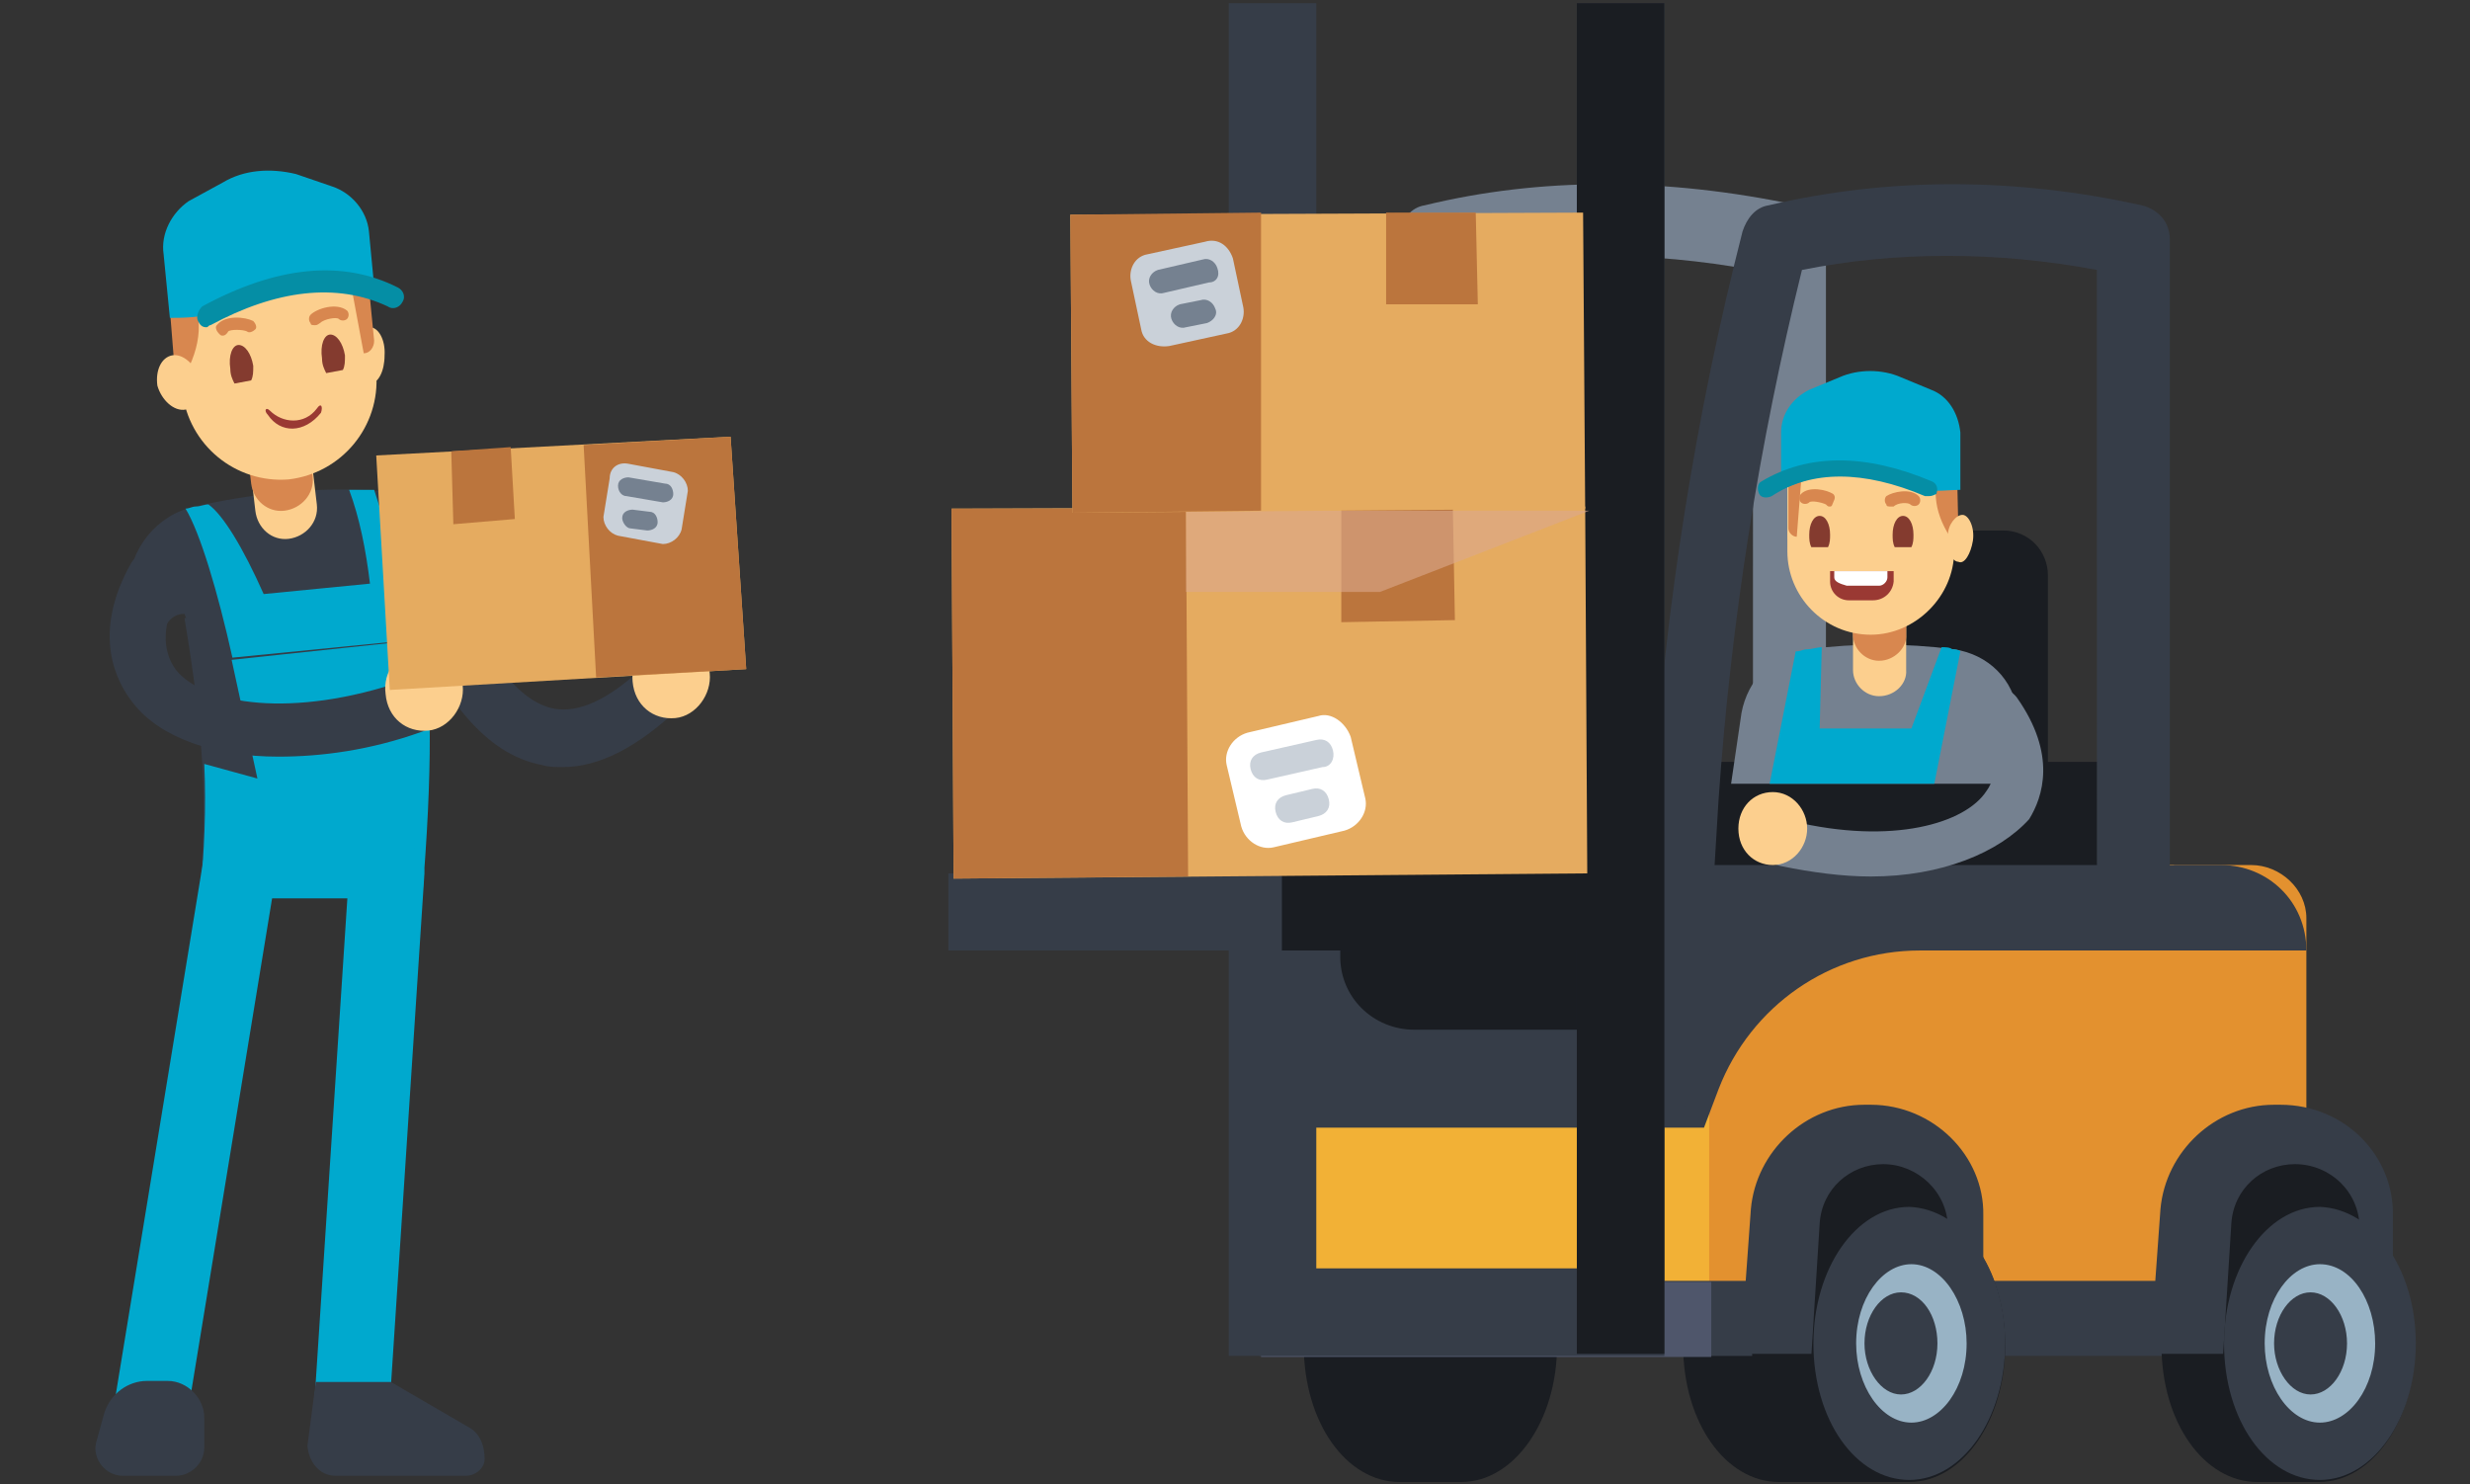 <?xml version="1.0" encoding="utf-8"?>
<!-- Generator: Adobe Illustrator 25.2.1, SVG Export Plug-In . SVG Version: 6.00 Build 0)  -->
<svg version="1.1" id="Layer_1" xmlns="http://www.w3.org/2000/svg" xmlns:xlink="http://www.w3.org/1999/xlink" x="0px" y="0px"
	 viewBox="0 0 237 142.4" style="enable-background:new 0 0 237 142.4;" xml:space="preserve">
<rect x="0" y="0" width="237" height="142.4" fill="#333333" stroke="none"/>
<style type="text/css">
	.st0{fill:#1A1D22;}
	.st1{fill:#758190;}
	.st2{fill:#F2B136;}
	.st3{fill:#E3912F;}
	.st4{fill:#363D48;}
	.st5{fill:#4F566B;}
	.st6{fill:#00A9CE;}
	.st7{fill:#FCCF8E;}
	.st8{fill:#D8874F;}
	.st9{fill:#843B2F;}
	.st10{fill:#9A3933;}
	.st11{fill:#FFFFFF;}
	.st12{fill:#058EA5;}
	.st13{fill:#98B3C5;}
	.st14{fill:#E5AB60;}
	.st15{fill:#BB753D;}
	.st16{fill:#CAD1D9;}
	.st17{opacity:0.6;fill:#DBA98E;enable-background:new    ;}
</style>
<g>
	<g>
		<g>
			<path class="st0" d="M134.3,116c1.8,0,4.3,0,5.9,0c5.1,0,9.2,5.7,9.2,13.1c0,7.2-4.1,13.1-9.2,13.1c-1.8,0-4.3,0-5.9,0
				c-5.1,0-9.2-5.7-9.2-13.1C125,121.7,129.1,116,134.3,116z"/>
			<path class="st0" d="M170.7,116c1.8,0,4.3,0,5.9,0c5.1,0,9.2,5.7,9.2,13.1c0,7.2-4.1,13.1-9.2,13.1c-1.8,0-4.3,0-5.9,0
				c-5.1,0-9.2-5.7-9.2-13.1C161.5,121.7,165.6,116,170.7,116z"/>
			<g>
				<path class="st1" d="M127.5,106.4h-0.2c-1.8-0.2-3.3-1.6-3.3-3.7l1.6-26.4c1.2-18.2,4.1-36.5,8.6-54.1c0.4-1.2,1.2-2.3,2.5-2.5
					c11.1-2.7,23.1-2.7,35.8,0c1.6,0.4,2.7,1.6,2.7,3.3v59.8c0,1.8-1.4,3.5-3.5,3.5c-1.8,0-3.5-1.4-3.5-3.5V25.9
					c-10-1.8-19.5-1.8-28.3,0c-4.1,16.6-6.8,33.8-8,50.8l-1.6,26.4C130.8,104.9,129.1,106.4,127.5,106.4z"/>
			</g>
			<path class="st2" d="M208.6,83h-84.8c-1.6,0-3.1,1.4-3.1,3.1v37.1h87.9V83z"/>
			<path class="st3" d="M216,83h-52V123h57.3V88.1C221.3,85.3,218.8,83,216,83z"/>
			<g>
				<path class="st0" d="M174.6,85.9h21.9V55.2c0-2.3-1.8-4.3-4.3-4.3h-6.3c-3.5,0-6.6,2.7-7,6.1L174.6,85.9z"/>
				<rect x="163.9" y="73.1" class="st0" width="40.1" height="12.7"/>
			</g>
			<path class="st4" d="M213.1,83h-87.5c-2.7,0-4.7,2-4.7,4.7v20.5h42.6l1.4-3.7c3.1-8,10.7-13.3,19.3-13.3h37.1l0,0
				C221.3,86.5,217.6,83,213.1,83z"/>
			<rect x="120.8" y="122.9" class="st4" width="87.9" height="7.2"/>
			<rect x="121" y="123" class="st5" width="43.2" height="7.2"/>
			<path class="st0" d="M177.3,116c1.8,0,4.3,0,5.9,0c5.1,0,9.2,5.7,9.2,13.1c0,7.2-4.1,13.1-9.2,13.1c-1.8,0-4.3,0-5.9,0
				c-5.1,0-9.2-5.7-9.2-13.1C168.1,121.7,172.2,116,177.3,116z"/>
			<path class="st0" d="M216.6,116c1.8,0,4.3,0,5.9,0c5.1,0,9.2,5.7,9.2,13.1c0,7.2-4.1,13.1-9.2,13.1c-1.8,0-4.3,0-5.9,0
				c-5.1,0-9.2-5.7-9.2-13.1C207.4,121.7,211.5,116,216.6,116z"/>
			<g>
				<path class="st4" d="M160.5,106.4h-0.2c-1.8-0.2-3.3-1.6-3.3-3.7l1.6-26.4c1.2-18.2,4.1-36.5,8.6-54.1c0.4-1.2,1.2-2.3,2.5-2.5
					c11.5-2.7,23.6-2.7,35.8,0c1.6,0.4,2.7,1.6,2.7,3.3v59.8c0,1.8-1.4,3.5-3.5,3.5c-1.8,0-3.5-1.4-3.5-3.5V25.9
					c-9.6-1.8-19.3-1.8-28.3,0c-4.1,16.6-6.8,33.6-8,50.8l-1.6,26.4C163.8,104.9,162.3,106.4,160.5,106.4z"/>
			</g>
			<path class="st4" d="M179.5,106h-0.6c-5.7,0-10.4,4.5-10.9,10l-1,13.9h23.3v-13.3C190.4,110.9,185.5,106,179.5,106z"/>
			<path class="st4" d="M218.8,106h-0.6c-5.7,0-10.4,4.5-10.9,10l-1,13.9h23.3v-13.3C229.7,110.9,225,106,218.8,106z"/>
			<path class="st0" d="M186.9,117.8v12.3h-13.1l0.8-12.7c0.2-3.3,2.9-5.7,6.1-5.7l0,0C184,111.7,186.9,114.4,186.9,117.8z"/>
			<path class="st0" d="M226.4,117.8v12.3h-13.1l0.8-12.7c0.2-3.3,2.9-5.7,6.1-5.7l0,0C223.6,111.7,226.4,114.4,226.4,117.8z"/>
			<g>
				<path class="st1" d="M187.5,62.3c-4.7-0.6-9.4-0.6-14.1,0c-3.3,0.4-5.7,2.9-6.3,6.1l-1,6.8h28.5l-1-6.8
					C193.2,65.2,190.8,62.8,187.5,62.3z"/>
				<path class="st6" d="M173.4,62.3c0.4,0,1-0.2,1.4-0.2l-0.2,7.8h8.8l2.9-7.8c0.4,0,0.8,0,1,0.2c0.2,0,0.6,0,0.8,0.2l-2.5,12.7
					h-15.8l2.5-12.7C172.8,62.5,173,62.3,173.4,62.3z"/>
				<path class="st7" d="M180.3,66.8L180.3,66.8c-1.4,0-2.5-1.2-2.5-2.5v-5.9h5.1v5.9C183,65.6,181.8,66.8,180.3,66.8z"/>
				<path class="st8" d="M180.3,63.4L180.3,63.4c-1.4,0-2.5-1.2-2.5-2.5V55h5.1v5.9C183,62.1,181.8,63.4,180.3,63.4z"/>
				<path class="st7" d="M179.5,60.9L179.5,60.9c-4.5,0-8-3.7-8-8v-6.1c0-4.5,3.7-8,8-8l0,0c4.5,0,8,3.7,8,8v6.1
					C187.5,57.2,183.8,60.9,179.5,60.9z"/>
				<path class="st7" d="M172.6,49.4c0.6,0,1.4,0.8,1.4,2c0.2,1.2-0.4,2.3-1,2.5c-0.6,0-1.4-0.8-1.4-2
					C171.3,50.7,171.9,49.4,172.6,49.4z"/>
				<path class="st8" d="M187.7,41.7l0.2,8.8c0,0.6-0.4,1-0.8,1l0,0c-1.6-2.5-1.8-4.9-0.6-7.6c-4.1,1.4-8.6,1.4-13.5,0l-0.6,7.6l0,0
					c-0.4,0-0.8-0.4-0.8-0.8v-9l2.9-2.3l4.5-2v1.4l4.1-1.4l1.6,0.8L187.7,41.7z"/>
				<path class="st7" d="M188.3,49.4c0.6,0,1.2,1.2,1,2.5c-0.2,1.2-0.8,2.3-1.4,2c-0.6,0-1.2-1.2-1-2.5
					C186.9,50.3,187.7,49.4,188.3,49.4z"/>
				<g>
					<path class="st9" d="M181.8,52.5c-0.2-0.4-0.2-0.8-0.2-1.2c0-1,0.4-1.8,1-1.8c0.6,0,1,0.8,1,1.8c0,0.4,0,0.8-0.2,1.2H181.8z"/>
					<g>
						<path class="st8" d="M181.4,48.6c-0.2,0-0.4,0-0.4-0.2c-0.2-0.2-0.2-0.6,0-0.8c0.6-0.4,2.3-0.8,3.1,0c0.2,0.2,0.2,0.6,0,0.8
							c-0.2,0.2-0.6,0.2-0.8,0c-0.2-0.2-1.2-0.2-1.6,0.2C181.6,48.6,181.6,48.6,181.4,48.6z"/>
					</g>
				</g>
				<g>
					<path class="st9" d="M173.8,52.5c-0.2-0.4-0.2-0.8-0.2-1.2c0-1,0.4-1.8,1-1.8c0.6,0,1,0.8,1,1.8c0,0.4,0,0.8-0.2,1.2H173.8z"/>
					<g>
						<path class="st8" d="M175.6,48.6c-0.2,0-0.2,0-0.4-0.2c-0.4-0.2-1.4-0.4-1.6-0.2c-0.2,0.2-0.6,0.2-0.8,0
							c-0.2-0.2-0.2-0.6,0-0.8c0.8-0.8,2.5-0.4,3.1,0c0.2,0.2,0.2,0.4,0,0.8C175.8,48.4,175.8,48.6,175.6,48.6z"/>
					</g>
				</g>
				<path class="st10" d="M179.7,57.6h-2.3c-1,0-1.8-0.8-1.8-1.8v-1h6.1v1C181.6,56.8,180.8,57.6,179.7,57.6z"/>
				<path class="st11" d="M176,55.4c0-0.2,0-0.4,0-0.6h5.1c0,0.2,0,0.4,0,0.6c0,0.4-0.4,0.8-0.8,0.8h-3.1
					C176.5,56,176,55.8,176,55.4z"/>
				<g>
					<path class="st1" d="M179.5,84.1c-2.7,0-5.7-0.4-8.6-1c-1.2-0.2-2-1.4-1.6-2.7c0.2-1.2,1.4-2,2.7-1.6
						c9.6,2.3,16.6,0.2,18.6-2.9c1.2-1.6,0.8-3.9-1-6.3c-0.8-1-0.4-2.5,0.6-3.3c1-0.8,2.5-0.4,3.3,0.6c3.9,5.5,2.5,9.6,1.2,11.7
						C191.8,81.8,186.3,84.1,179.5,84.1z"/>
				</g>
				<g>
					<path class="st6" d="M185.3,37.4l-2.9-1.2c-1.8-0.8-4.1-0.8-5.9,0l-2.9,1.2c-1.6,0.8-2.7,2.3-2.7,4.1V47
						c4.9-2.3,8.8-1.8,13.9,0c0.6,0.2,2.5,0,3.3,0v-5.5C187.9,39.6,186.9,38,185.3,37.4z"/>
					<g>
						<path class="st12" d="M185.1,47.6c-0.2,0-0.2,0-0.4,0c-5.9-2.5-10.9-2.5-14.7,0c-0.4,0.2-1,0.2-1.2-0.2
							c-0.2-0.4-0.2-1,0.2-1.2c4.5-2.7,10-2.7,16.4,0c0.4,0.2,0.6,0.6,0.4,1.2C185.7,47.4,185.5,47.6,185.1,47.6z"/>
					</g>
				</g>
				<path class="st7" d="M173.4,79.5c0,1.8-1.4,3.5-3.3,3.5c-1.8,0-3.3-1.4-3.3-3.5c0-2,1.4-3.5,3.3-3.5S173.4,77.7,173.4,79.5z"/>
			</g>
			<g>
				<path class="st4" d="M192.4,128.9c0,7.2-4.1,13.1-9.2,13.1c-5.1,0-9.2-5.7-9.2-13.1c0-7.2,4.1-13.1,9.2-13.1
					C188.3,116,192.4,121.7,192.4,128.9z"/>
				<path class="st13" d="M188.7,128.9c0,4.3-2.5,7.6-5.3,7.6c-2.9,0-5.3-3.5-5.3-7.6c0-4.3,2.5-7.6,5.3-7.6
					C186.3,121.3,188.7,124.8,188.7,128.9z"/>
				<path class="st4" d="M185.9,128.9c0,2.7-1.6,4.9-3.5,4.9s-3.5-2.3-3.5-4.9c0-2.7,1.6-4.9,3.5-4.9
					C184.4,124,185.9,126.2,185.9,128.9z"/>
			</g>
			<g>
				<path class="st4" d="M231.8,128.9c0,7.2-4.1,13.1-9.2,13.1c-5.1,0-9.2-5.7-9.2-13.1c0-7.2,4.1-13.1,9.2-13.1
					C227.7,116,231.8,121.7,231.8,128.9z"/>
				<path class="st13" d="M227.9,128.9c0,4.3-2.5,7.6-5.3,7.6c-2.9,0-5.3-3.5-5.3-7.6c0-4.3,2.5-7.6,5.3-7.6
					C225.6,121.3,227.9,124.8,227.9,128.9z"/>
				<path class="st4" d="M225.2,128.9c0,2.7-1.6,4.9-3.5,4.9s-3.5-2.3-3.5-4.9c0-2.7,1.6-4.9,3.5-4.9S225.2,126.2,225.2,128.9z"/>
			</g>
			<path class="st0" d="M135.7,98.8h15.6c3.9,0,7.2-3.3,7.2-7.2V83h-29.9v8.6C128.5,95.7,131.8,98.8,135.7,98.8z"/>
			<g>
				<polygon class="st4" points="159.7,130.1 117.9,130.1 117.9,0.3 126.3,0.3 126.3,121.7 151.3,121.7 151.3,0.3 159.7,0.3 				"/>
			</g>
			<g>
				<g>
					<rect x="91" y="83.8" class="st4" width="38.7" height="7.4"/>
				</g>
				<g>
					<rect x="123" y="83.8" class="st0" width="33.2" height="7.4"/>
				</g>
				<g>
					<rect x="151.3" y="0.3" class="st0" width="8.4" height="129.6"/>
				</g>
			</g>
			<g>
				<polygon class="st14" points="152.1,48.6 91.3,48.8 91.5,84.3 152.3,83.8 				"/>
				<polygon class="st15" points="113.8,48.8 91.3,48.8 91.5,84.3 114,84.1 				"/>
				<g>
					<path class="st11" d="M126.5,68.7l-6.8,1.6c-1.4,0.4-2.3,1.8-2,3.1l1.4,5.9c0.4,1.4,1.8,2.3,3.1,2l6.8-1.6
						c1.4-0.4,2.3-1.8,2-3.1l-1.4-5.9C129.1,69.3,127.7,68.3,126.5,68.7z"/>
					<path class="st16" d="M126.9,73.6l-5.3,1.2c-0.8,0.2-1.4-0.2-1.6-1l0,0c-0.2-0.8,0.2-1.4,1-1.6l5.3-1.2c0.8-0.2,1.4,0.2,1.6,1
						l0,0C128.1,72.8,127.7,73.6,126.9,73.6z"/>
					<path class="st16" d="M126.5,78.3l-2.5,0.6c-0.8,0.2-1.4-0.2-1.6-1l0,0c-0.2-0.8,0.2-1.4,1-1.6l2.5-0.6c0.8-0.2,1.4,0.2,1.6,1
						l0,0C127.7,77.5,127.3,78.1,126.5,78.3z"/>
				</g>
				<polygon class="st15" points="139.6,59.5 128.7,59.7 128.7,48.6 139.4,48.6 				"/>
				<polygon class="st17" points="152.5,49 132.4,56.8 113.8,56.8 113.8,49 				"/>
			</g>
			<g>
				<polygon class="st14" points="151.9,20.4 102.7,20.6 102.9,49.2 152.1,48.8 				"/>
				<polygon class="st15" points="121,20.4 102.7,20.6 102.9,49.2 121,49 				"/>
				<g>
					<path class="st16" d="M115.6,23.2l-5.5,1.2c-1.2,0.2-1.8,1.4-1.6,2.5l1,4.7c0.2,1.2,1.4,1.8,2.7,1.6l5.5-1.2
						c1.2-0.2,1.8-1.4,1.6-2.5l-1-4.7C117.9,23.6,116.9,22.8,115.6,23.2z"/>
					<path class="st1" d="M116,27.1l-4.3,1c-0.6,0.2-1.2-0.2-1.4-0.8l0,0c-0.2-0.6,0.2-1.2,0.8-1.4l4.3-1c0.6-0.2,1.2,0.2,1.4,0.8
						l0,0C117.1,26.5,116.7,27.1,116,27.1z"/>
					<path class="st1" d="M115.8,31l-2,0.4c-0.6,0.2-1.2-0.2-1.4-0.8l0,0c-0.2-0.6,0.2-1.2,0.8-1.4l2-0.4c0.6-0.2,1.2,0.2,1.4,0.8
						l0,0C116.9,30.2,116.4,30.8,115.8,31z"/>
				</g>
				<polygon class="st15" points="141.8,29.2 133,29.2 133,20.4 141.6,20.4 				"/>
			</g>
		</g>
	</g>
	<g>
		<g>
			<g>
				<g>
					<path class="st4" d="M54,73.6c-0.6,0-1.4,0-2-0.2c-5.3-1-9.6-6.1-13.7-16c-0.6-1.4,0-2.9,1.4-3.5c1.4-0.6,2.9,0,3.5,1.4
						c3.3,7.8,6.6,12.1,10,12.7c2.3,0.4,5.1-0.8,8.4-3.9c1-1,2.7-1,3.7,0s1,2.7,0,3.7C61.1,71.8,57.4,73.6,54,73.6z"/>
				</g>
				<path class="st4" d="M19.1,86.1h21.3c1-11.9,1-20.9,0-26l-22.7-0.8C19.5,70.1,20,77.1,19.1,86.1z"/>
				<path class="st6" d="M40.4,60.1l-18.2,3.1l2.5,11.5l-5.1-1.4c0.2,4.3,0,8.2-0.4,12.9h21.3C41.5,74.2,41.5,65.4,40.4,60.1z"/>
				<path class="st4" d="M18.7,48.6c5.3-1.2,10.9-1.8,16.4-1.6c3.7,0,7,2.7,8,6.3l1.8,7.6l-25.4,2.7l-1.8-4.7
					c-2.3,0-2.7,3.3-2.5,7.4l-2.9-9.8C12.4,52.7,15,49.4,18.7,48.6z"/>
				<path class="st6" d="M35.1,47c-0.6,0-1.2,0-1.6,0c1,2.7,1.6,5.7,2,9l-10.2,1c-2-4.5-3.9-7.6-5.3-8.6c-0.4,0-0.8,0.2-1.2,0.2
					c-0.4,0-0.6,0.2-1,0.2c1.4,2.3,3.1,8,4.5,14.3l18.2-1.8L35.9,47C35.7,47,35.3,47,35.1,47z"/>
				<path class="st7" d="M27.7,51.7L27.7,51.7c1.6-0.2,2.9-1.6,2.7-3.3l-0.8-6.8l-5.9,0.6l0.8,6.8C24.7,50.7,26.1,51.9,27.7,51.7z"
					/>
				<path class="st8" d="M27.3,49L27.3,49c1.6-0.2,2.9-1.6,2.7-3.3L29.2,39l-5.9,0.6l0.8,6.8C24.3,48,25.7,49.2,27.3,49z"/>
				<path class="st7" d="M27.7,46L27.7,46c5.1-0.6,8.8-5.1,8.4-10.2l-0.8-7.2c-0.6-5.1-5.1-8.8-10.2-8.4l0,0
					c-5.1,0.6-8.8,5.1-8.4,10.2l0.8,7.2C18.1,42.7,22.6,46.4,27.7,46z"/>
				<path class="st7" d="M35.5,31.4c-0.8,0-1.4,1.2-1.4,2.7c0,1.4,0.6,2.7,1.4,2.7c0.8,0,1.4-1.2,1.4-2.7
					C37,32.6,36.3,31.4,35.5,31.4z"/>
				<path class="st8" d="M15.9,24.7l0.8,10c0,0.6,0.6,1,1.2,1l0,0c1.6-3.1,1.6-5.9-0.2-8.8c4.9,1.2,10,0.6,15.6-1.6l1.6,8.6l0,0
					c0.6,0,1-0.6,1-1.2l-1-10.2l-3.5-2.3l-5.5-1.8l0.2,1.6l-4.9-1l-1.6,1L15.9,24.7z"/>
				<path class="st7" d="M16.5,34.1c-1,0.2-1.6,1.4-1.4,2.9c0.4,1.4,1.6,2.5,2.7,2.3c1-0.2,1.6-1.4,1.4-2.9
					C18.7,34.9,17.5,33.9,16.5,34.1z"/>
				<g>
					<path class="st9" d="M24.1,36.5c0.2-0.4,0.2-0.8,0.2-1.4c-0.2-1.2-0.8-2-1.4-2c-0.6,0-1,1-0.8,2.3c0,0.6,0.2,1,0.4,1.4
						L24.1,36.5z"/>
					<g>
						<path class="st8" d="M21.4,32.2c-0.2,0-0.2,0-0.4-0.2c-0.2-0.2-0.4-0.6-0.2-0.8c0.8-1,2.7-0.8,3.5-0.4
							c0.2,0.2,0.4,0.6,0.2,0.8c-0.2,0.2-0.6,0.4-0.8,0.2c-0.4-0.2-1.6-0.2-1.8,0C21.8,32,21.6,32.2,21.4,32.2z"/>
					</g>
				</g>
				<g>
					<path class="st9" d="M32.9,35.5c0.2-0.4,0.2-0.8,0.2-1.4c-0.2-1.2-0.8-2-1.4-2c-0.6,0-1,1-0.8,2.3c0,0.6,0.2,1,0.4,1.4
						L32.9,35.5z"/>
					<g>
						<path class="st8" d="M30.2,31.2c-0.2,0-0.4,0-0.4-0.2c-0.2-0.2-0.2-0.6,0-0.8c0.6-0.6,2.5-1.2,3.5-0.4c0.2,0.2,0.2,0.6,0,0.8
							c-0.2,0.2-0.6,0.2-0.8,0c-0.2-0.2-1.4,0-1.8,0.4C30.4,31.2,30.4,31.2,30.2,31.2z"/>
					</g>
				</g>
				<g>
					<path class="st4" d="M26.7,72.6c-6.1,0-11.3-1.8-13.9-5.1c-1.6-2-4.1-6.6-0.2-13.5c0.8-1.2,2.3-1.6,3.7-1
						c1.2,0.8,1.6,2.3,1,3.7c-1.8,3.1-1.8,5.7-0.4,7.6c2.7,3.3,11.1,4.7,21.9,1c1.4-0.4,2.9,0.2,3.3,1.6c0.4,1.4-0.2,2.9-1.6,3.3
						C35.5,72,30.8,72.6,26.7,72.6z"/>
				</g>
				<g>
					<path class="st6" d="M18.1,19.3l3.3-1.8c2-1.2,4.5-1.4,7-0.8l3.5,1.2c1.8,0.6,3.3,2.3,3.5,4.3l0.6,6.3c-5.9-2-10.2-1-16,1.6
						c-0.8,0.4-2.9,0.4-3.7,0.4l-0.6-6.1C15.4,22.4,16.5,20.4,18.1,19.3z"/>
					<g>
						<path class="st12" d="M19.8,31.4c-0.4,0-0.6-0.2-0.8-0.6c-0.2-0.4,0-1,0.4-1.4c7.2-3.9,13.5-4.5,18.8-1.8
							c0.4,0.2,0.8,0.8,0.4,1.4c-0.2,0.4-0.8,0.8-1.4,0.4c-4.9-2.3-10.7-1.6-17,1.8C20,31.2,20,31.4,19.8,31.4z"/>
					</g>
				</g>
				<path class="st7" d="M37,66.6c0.2,2.3,2,3.7,4.1,3.5c2-0.2,3.5-2.3,3.3-4.3c-0.2-2.3-2-3.7-4.1-3.5C38.2,62.5,36.7,64.4,37,66.6
					z"/>
				<path class="st7" d="M60.7,65.4c0.2,2.3,2,3.7,4.1,3.5c2-0.2,3.5-2.3,3.3-4.3c-0.2-2.3-2-3.7-4.1-3.5
					C61.9,61.3,60.5,63.4,60.7,65.4z"/>
				<g>
					<path class="st6" d="M33.5,141h-0.2c-2-0.2-3.5-1.8-3.3-3.9l3.5-53.5c0.2-2,1.8-3.5,3.9-3.3c2,0.2,3.5,1.8,3.3,3.9l-3.5,53.5
						C37,139.6,35.3,141,33.5,141z"/>
				</g>
				<g>
					<path class="st6" d="M14.2,140.4c-0.2,0-0.4,0-0.6,0c-2-0.4-3.3-2.3-2.9-4.1l8.8-53.7c0.4-2,2-3.3,4.1-2.9
						c2,0.4,3.3,2.3,2.9,4.1l-8.8,53.7C17.5,139.1,15.9,140.4,14.2,140.4z"/>
				</g>
				<path class="st4" d="M11.8,141.6h5.1c1.4,0,2.7-1.2,2.7-2.7v-2.9c0-1.8-1.6-3.5-3.5-3.5h-2c-1.8,0-3.5,1.2-4.1,3.1l-0.8,2.9
					C8.9,140,10.1,141.6,11.8,141.6z"/>
				<path class="st4" d="M32.2,141.6h12.5c1,0,1.8-0.8,1.8-1.6l0,0c0-1.2-0.4-2.5-1.6-3.1l-7.4-4.3h-7.2l-0.8,6.1
					C29.6,140.2,30.6,141.6,32.2,141.6z"/>
				<g>
					<polygon class="st14" points="36.1,43.7 70.1,41.9 71.6,64.2 37.4,66.2 					"/>
					<polygon class="st15" points="56,42.7 70.1,41.9 71.6,64.2 57.2,65 					"/>
					<g>
						<path class="st16" d="M60.3,44.5l4.3,0.8c0.8,0.2,1.4,1,1.4,1.8l-0.6,3.7c-0.2,0.8-1,1.4-1.8,1.4l-4.3-0.8
							c-0.8-0.2-1.4-1-1.4-1.8l0.6-3.7C58.5,44.9,59.3,44.3,60.3,44.5z"/>
						<path class="st1" d="M60.1,47.6l3.5,0.6c0.4,0,1-0.2,1-0.8l0,0c0-0.4-0.2-1-0.8-1l-3.5-0.6c-0.4,0-1,0.2-1,0.8l0,0
							C59.3,47.2,59.7,47.6,60.1,47.6z"/>
						<path class="st1" d="M60.5,50.7l1.6,0.2c0.4,0,1-0.2,1-0.8l0,0c0-0.4-0.2-1-0.8-1l-1.6-0.2c-0.4,0-1,0.2-1,0.8l0,0
							C59.7,50.1,60.1,50.7,60.5,50.7z"/>
					</g>
					<polygon class="st15" points="43.5,50.3 49.4,49.8 49,42.9 43.3,43.3 					"/>
				</g>
				<path class="st10" d="M30.4,39.2c-1.2,1.6-3.3,1.4-4.5,0.2c-0.4-0.4-0.6,0-0.2,0.4c1.2,1.8,3.5,1.8,5.1-0.2
					C31,39,30.8,38.6,30.4,39.2z"/>
			</g>
		</g>
	</g>
</g>
</svg>
